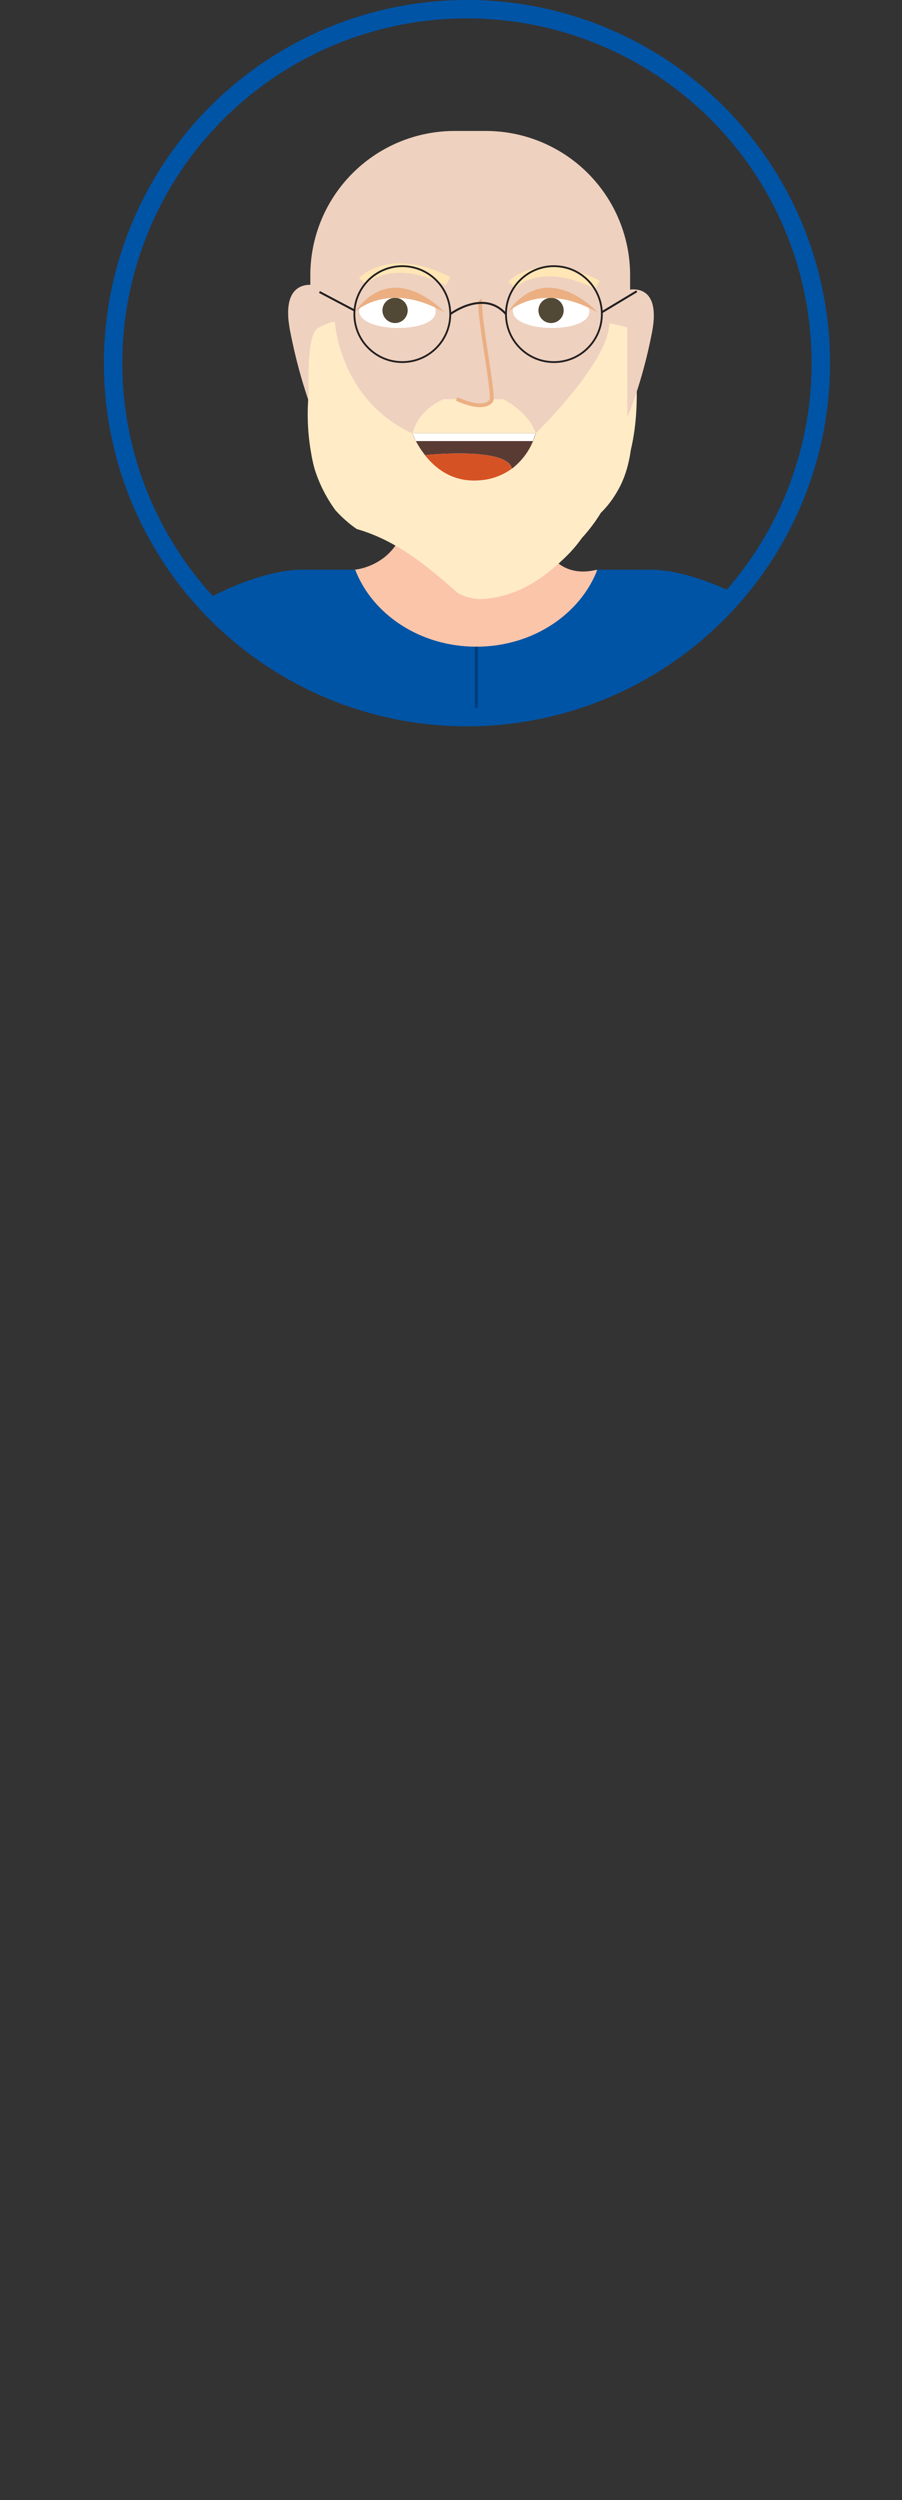 <svg xmlns="http://www.w3.org/2000/svg" xmlns:xlink="http://www.w3.org/1999/xlink" viewBox="0 0 277.84 769.86"><rect x="0" y="0" width="277.84" height="769.86" fill="#333333" stroke="none"/><defs><style>.cls-1,.cls-15,.cls-16{fill:none;}.cls-1{stroke:#0054a6;stroke-width:5.67px;}.cls-1,.cls-11,.cls-12,.cls-15,.cls-16,.cls-18{stroke-miterlimit:10;}.cls-2{clip-path:url(#clip-path);}.cls-3{fill:#dce6e0;}.cls-4{fill:#fbc5aa;}.cls-5{fill:#d8dcec;}.cls-11,.cls-12,.cls-6{fill:#eed1bf;}.cls-7{fill:#ffebc6;}.cls-8{fill:#fff;}.cls-9{fill:#514835;}.cls-10{fill:#ebaf82;}.cls-11{stroke:#ebaf82;stroke-width:1.15px;}.cls-12{stroke:#ffe6b4;stroke-width:2.89px;}.cls-13{fill:#5a3b34;}.cls-14{fill:#d55225;}.cls-15,.cls-16{stroke:#231f20;}.cls-15{stroke-width:0.62px;}.cls-16{stroke-width:0.56px;}.cls-17,.cls-18{fill:#0054a6;}.cls-18{stroke:#003d7b;stroke-width:0.95px;}.cls-19{fill:#007dac;}.cls-20{fill:#44515c;}.cls-21{fill:#003d7b;}</style><clipPath id="clip-path" transform="translate(32.01)"><circle class="cls-1" cx="111.83" cy="111.83" r="109"/></clipPath></defs><g id="Layer_2" data-name="Layer 2"><g id="Avatar"><g class="cls-2"><ellipse class="cls-3" cx="138.92" cy="754.03" rx="138.92" ry="15.83"/><path class="cls-4" d="M77.27,175.43s15.63-1.17,16.35-20H132s1.57,24.55,19.87,20l-1.65,14.1-37.39,14.89-32.48-8.71L72.43,180Z" transform="translate(32.01)"/><path class="cls-5" d="M227.18,386.93l-48.77-2.13v-157s11.27-65,28.6-29.73Q221.41,296.83,227.18,386.93Z" transform="translate(32.01)"/><path class="cls-6" d="M65.5,87.94s-11.49-3.22-8.15,14S65.5,129.8,65.5,129.8Z" transform="translate(32.01)"/><path class="cls-6" d="M140,40.33h9.66a44.43,44.43,0,0,1,44.43,44.43v35A49.26,49.26,0,0,1,144.85,169h0a49.26,49.26,0,0,1-49.26-49.26v-35A44.43,44.43,0,0,1,140,40.33Z"/><path class="cls-7" d="M71.19,99.49S72.7,123.21,95,133.43H133s22.67-22,22.67-33.94L162.1,101s3.4,15.19,1.4,30.87a64.39,64.39,0,0,1-1.21,6.72,40.77,40.77,0,0,1-1.17,5.64,31.89,31.89,0,0,1-1.94,5.13,35.84,35.84,0,0,1-2.68,4.52,30.27,30.27,0,0,1-3.45,4.06,47.5,47.5,0,0,1-2.72,4q-1.46,1.94-3.08,3.7a41.21,41.21,0,0,1-3.68,4.5c-5.82,6-12.4,11-20.11,13.16a28.93,28.93,0,0,1-4.75.94,14.31,14.31,0,0,1-9.82-1.72c-9.81-8.65-19-16.16-31-19.61a32.92,32.92,0,0,1-3.43-2.68,37.74,37.74,0,0,1-3.12-3.08,42.6,42.6,0,0,1-2.61-4,43.21,43.21,0,0,1-3.88-8.9c-.4-1.51-.74-3-1-4.6A68.33,68.33,0,0,1,63.09,121c-.08-2.27-.1-4.57-.06-6.76.12-6.58.87-12.18,3-13.28C71.57,98.07,71.19,99.49,71.19,99.49Z" transform="translate(32.01)"/><path class="cls-8" d="M102.19,96c.09-7.57-23.45-7.86-23.54-.28C78.57,102.57,102.11,102.85,102.19,96Z" transform="translate(32.01)"/><path class="cls-8" d="M149.51,96c.09-7.57-23.45-7.86-23.55-.28C125.88,102.57,149.42,102.85,149.51,96Z" transform="translate(32.01)"/><circle class="cls-9" cx="121.69" cy="95.59" r="3.89"/><circle class="cls-9" cx="169.74" cy="95.59" r="3.89"/><path class="cls-10" d="M77.19,96.17s10-10,27.69,0C104.88,96.17,89.5,79.15,77.19,96.17Z" transform="translate(32.01)"/><path class="cls-10" d="M124.32,96.17s10-10,27.7,0C152,96.17,136.63,79.15,124.32,96.17Z" transform="translate(32.01)"/><path class="cls-7" d="M104.52,122.93c-5.25,2.49-8.27,6.06-9.49,10.5H133c-1.31-4.07-4.76-7.52-9.89-10.5Z" transform="translate(32.01)"/><path class="cls-11" d="M108.69,122.84s8,4,10.64.58c1.13-1.49-5-31.36-3-30.73" transform="translate(32.01)"/><path class="cls-12" d="M79.64,86.6s8.32-9.13,26.4,0" transform="translate(32.01)"/><path class="cls-12" d="M125.62,87.7s8.32-9.12,26.4,0" transform="translate(32.01)"/><path class="cls-13" d="M133,133.43a20.58,20.58,0,0,1-7.34,10.91c-1.39-6.86-26.65-4.2-26.74-4.19A26.59,26.59,0,0,1,95,133.43Z" transform="translate(32.01)"/><path class="cls-14" d="M125.62,144.34h0a19,19,0,0,1-10.44,3.6c-7.92.47-13.15-3.77-16.29-7.79C99,140.14,124.23,137.48,125.62,144.34Z" transform="translate(32.01)"/><polygon class="cls-13" points="130.89 140.15 130.89 140.15 130.89 140.15 130.89 140.15"/><path class="cls-6" d="M161.23,89.34s10.71-3,7.59,13.06-7.59,26-7.59,26Z" transform="translate(32.01)"/><polygon class="cls-8" points="127.03 133.43 128.11 135.82 164.16 135.82 164.97 133.43 127.03 133.43"/><path class="cls-15" d="M106.68,96.73s10.32-7.8,17.16,0" transform="translate(32.01)"/><line class="cls-15" x1="98.4" y1="89.91" x2="109.15" y2="95.59"/><line class="cls-15" x1="196.14" y1="89.69" x2="185.39" y2="96.16"/><circle class="cls-16" cx="123.92" cy="96.73" r="14.77"/><circle class="cls-16" cx="170.62" cy="96.73" r="14.77"/><path class="cls-5" d="M2.26,386.93,51,384.8v-157s-11.27-65-28.6-29.73Q8,296.83,2.26,386.93Z" transform="translate(32.01)"/><path class="cls-17" d="M168.25,175.43H152c-5.32,13.79-20,23.71-37.3,23.71s-32-9.92-37.3-23.71H61.19c-19.65,0-51.49,20.14-38.63,21.59,5.41.61,12.11,8.26,18.35,27.51V397.39H188.52V224.53c6.25-19.25,12.95-26.9,18.36-27.51C219.74,195.57,187.89,175.43,168.25,175.43Z" transform="translate(32.01)"/><line class="cls-18" x1="146.73" y1="397.39" x2="146.73" y2="199.14"/><rect class="cls-19" x="72.92" y="397.39" width="147.48" height="49.8"/><polygon class="cls-19" points="146.73 446.83 122.34 732.32 94.45 732.32 72.92 446.83 146.73 446.83"/><polygon class="cls-19" points="220.4 446.83 196.14 732.32 168.41 732.32 146.99 446.83 220.4 446.83"/><path class="cls-6" d="M16.59,386.27s-5.52,43.56,24.32,47.93v-49Z" transform="translate(32.01)"/><path class="cls-6" d="M212.72,386.33s5.52,43.56-24.32,47.93v-49Z" transform="translate(32.01)"/><path class="cls-20" d="M136.4,732.32v21.54h72.08s9.51-21.59-34-17.55c0,0-10.59-1.88-9.27-14.22" transform="translate(32.01)"/><path class="cls-20" d="M90.22,732.32v21.54H18.15s-9.51-21.59,34-17.55c0,0,10.6-1.88,9.28-14.22" transform="translate(32.01)"/><circle class="cls-21" cx="159.1" cy="235.63" r="3.72"/><circle class="cls-21" cx="134.74" cy="235.63" r="3.72"/><circle class="cls-21" cx="159.1" cy="263.68" r="3.72"/><circle class="cls-21" cx="134.74" cy="263.68" r="3.72"/><circle class="cls-21" cx="159.1" cy="291.72" r="3.72"/><circle class="cls-21" cx="134.74" cy="291.72" r="3.72"/><circle class="cls-21" cx="159.1" cy="319.76" r="3.72"/><circle class="cls-21" cx="134.74" cy="319.76" r="3.72"/><circle class="cls-21" cx="159.1" cy="347.8" r="3.72"/><circle class="cls-21" cx="134.74" cy="347.8" r="3.72"/></g><circle class="cls-1" cx="143.84" cy="111.83" r="109"/></g></g></svg>